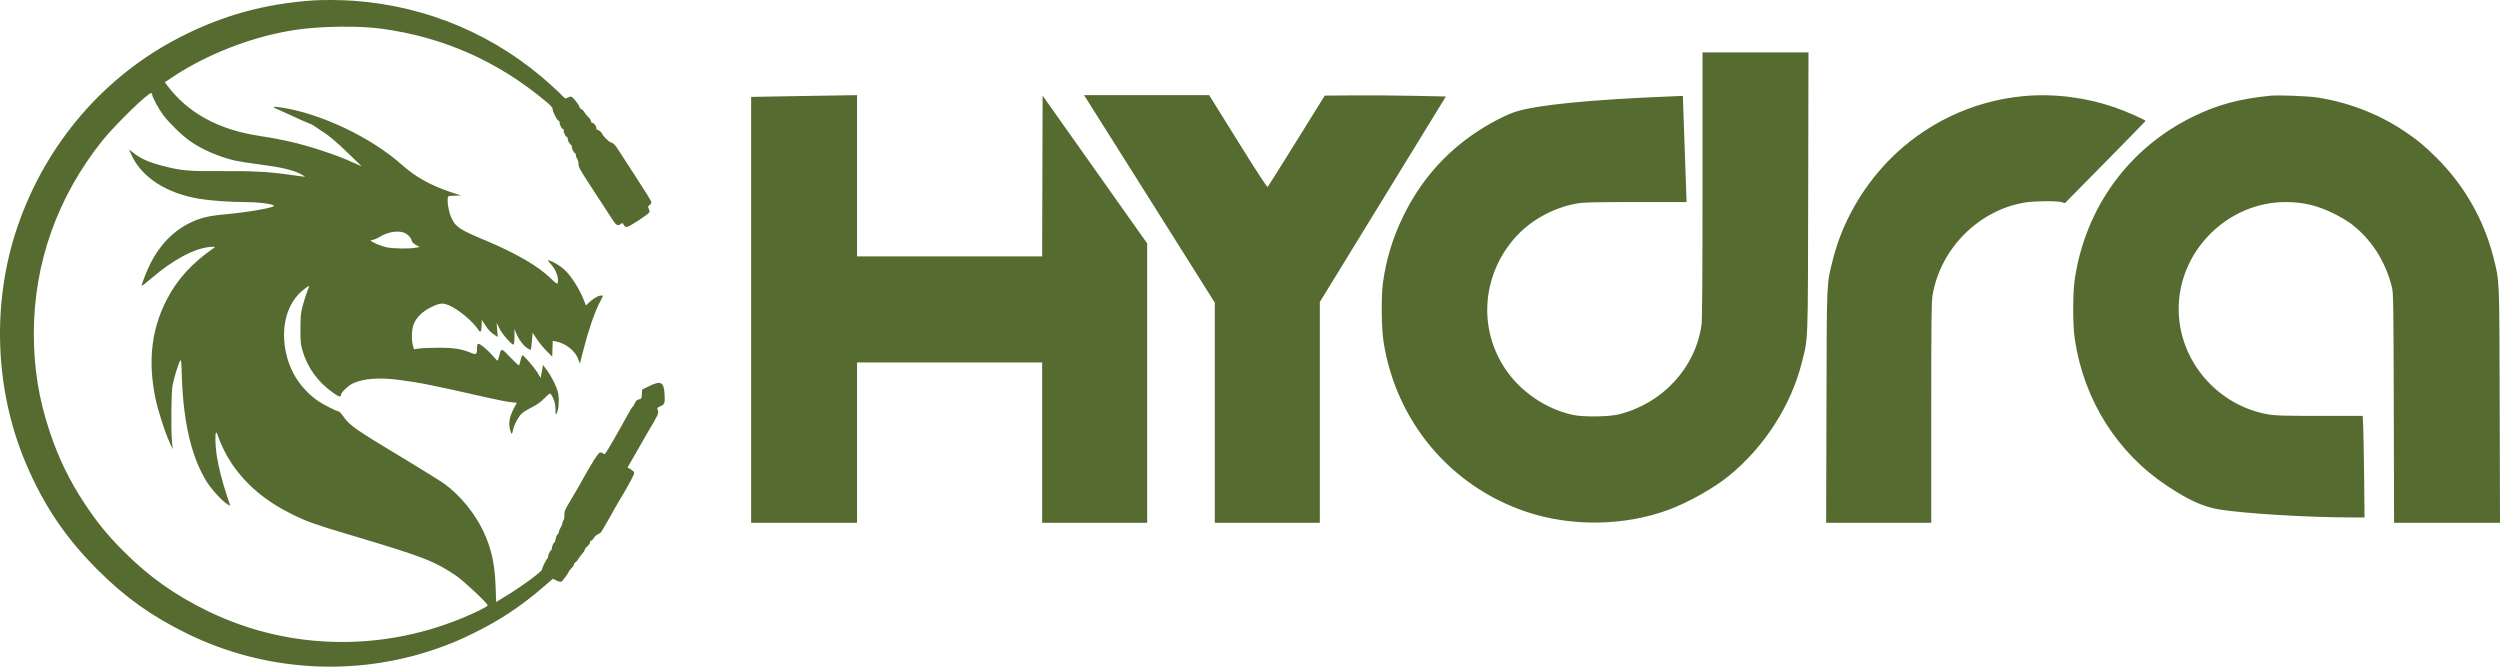 <svg width="375" height="100" viewBox="0 0 375 100" fill="none" xmlns="http://www.w3.org/2000/svg">
<path fill-rule="evenodd" clip-rule="evenodd" d="M46.99 0.062C39.667 0.577 33.475 2.279 27.099 5.528C15.622 11.377 6.871 21.562 2.616 34.023C-1.255 45.36 -0.812 58.346 3.822 69.364C6.497 75.723 9.811 80.652 14.675 85.504C18.834 89.652 22.734 92.428 28.101 95.056C39.606 100.692 53.027 101.549 65.146 97.424C67.412 96.652 68.723 96.109 70.938 95.024C74.967 93.05 78.104 90.978 81.484 88.061L82.937 86.807L83.479 87.082C83.786 87.239 84.098 87.314 84.201 87.257C84.399 87.146 85.303 85.916 85.303 85.757C85.303 85.702 85.484 85.477 85.704 85.256C85.924 85.036 86.105 84.763 86.105 84.649C86.105 84.536 86.212 84.386 86.343 84.315C86.475 84.245 86.67 84.017 86.777 83.809C86.885 83.602 87.137 83.262 87.339 83.054C87.541 82.846 87.706 82.587 87.706 82.477C87.706 82.368 87.887 82.127 88.107 81.941C88.327 81.755 88.507 81.489 88.507 81.348C88.507 81.208 88.585 81.093 88.679 81.093C88.773 81.093 88.96 80.907 89.094 80.68C89.228 80.453 89.498 80.211 89.693 80.143C89.888 80.075 90.132 79.885 90.234 79.721C90.571 79.181 92.245 76.254 92.245 76.205C92.245 76.179 92.564 75.629 92.955 74.984C94.41 72.576 95.209 71.065 95.133 70.867C95.09 70.755 94.847 70.541 94.594 70.391L94.132 70.119L95.305 68.088C95.95 66.972 96.562 65.9 96.665 65.705C96.767 65.511 97.098 64.94 97.4 64.436C98.698 62.269 98.836 61.958 98.68 61.544C98.544 61.184 98.562 61.149 98.972 60.977C99.7 60.673 99.766 60.508 99.689 59.169C99.581 57.274 99.139 57.045 97.318 57.946L96.317 58.441L96.277 59.133C96.239 59.784 96.212 59.831 95.831 59.915C95.537 59.98 95.373 60.128 95.239 60.45C95.136 60.694 94.998 60.929 94.93 60.971C94.812 61.044 94.374 61.783 93.587 63.239C92.785 64.722 90.99 67.807 90.823 67.99C90.684 68.142 90.61 68.15 90.484 68.024C90.395 67.935 90.191 67.862 90.029 67.862C89.753 67.862 88.818 69.353 86.672 73.211C86.528 73.47 86.01 74.348 85.521 75.163C84.734 76.475 84.635 76.717 84.656 77.27C84.669 77.614 84.61 77.965 84.524 78.051C84.439 78.136 84.369 78.313 84.369 78.444C84.369 78.574 84.249 78.878 84.103 79.118C83.956 79.359 83.836 79.654 83.836 79.773C83.835 79.893 83.744 80.066 83.634 80.158C83.523 80.25 83.395 80.558 83.35 80.843C83.304 81.127 83.224 81.36 83.172 81.36C83.038 81.36 82.767 81.99 82.767 82.302C82.767 82.445 82.714 82.563 82.65 82.563C82.513 82.563 82.151 83.374 82.208 83.553C82.23 83.62 82.192 83.71 82.124 83.753C81.955 83.862 81.299 85.183 81.299 85.415C81.299 85.731 78.405 87.865 75.894 89.401L74.424 90.301L74.338 87.935C74.215 84.537 73.704 82.244 72.498 79.686C71.237 77.01 69.084 74.371 66.748 72.639C66.197 72.231 63.375 70.471 60.476 68.728C53.273 64.397 52.471 63.838 51.519 62.483C51.221 62.061 50.904 61.715 50.812 61.715C50.556 61.715 48.514 60.697 47.817 60.22C45.371 58.551 43.677 56.121 42.985 53.29C41.989 49.213 42.985 45.417 45.577 43.415C45.964 43.116 46.313 42.872 46.353 42.872C46.393 42.872 46.277 43.24 46.095 43.689C45.914 44.139 45.611 45.086 45.421 45.794C45.121 46.917 45.076 47.362 45.066 49.286C45.056 51.201 45.094 51.629 45.356 52.532C46.115 55.154 47.645 57.269 49.977 58.921C50.862 59.547 51.129 59.624 51.129 59.254C51.129 58.91 52.218 57.849 52.902 57.525C54.474 56.781 56.817 56.593 59.766 56.974C62.997 57.391 64.749 57.742 73.089 59.639C74.557 59.973 76.154 60.284 76.638 60.33L77.519 60.413L77.021 61.375C76.434 62.511 76.269 63.454 76.493 64.39C76.581 64.756 76.699 65.056 76.756 65.056C76.813 65.056 76.896 64.828 76.94 64.548C77.06 63.797 77.775 62.458 78.304 61.992C78.559 61.768 79.231 61.359 79.797 61.082C80.496 60.74 81.094 60.312 81.662 59.747C82.493 58.921 82.5 58.917 82.693 59.213C83.113 59.856 83.322 60.584 83.326 61.428C83.331 62.302 83.332 62.304 83.538 61.91C83.819 61.374 83.906 59.766 83.701 58.889C83.486 57.967 82.764 56.512 82.029 55.521L81.449 54.739L81.366 55.253C81.32 55.536 81.24 55.973 81.189 56.223L81.094 56.677L80.581 55.844C80.078 55.029 78.568 53.296 78.36 53.296C78.302 53.296 78.181 53.611 78.091 53.997C78 54.383 77.898 54.748 77.864 54.807C77.83 54.866 77.24 54.325 76.552 53.604C75.172 52.157 75.179 52.158 74.888 53.373C74.793 53.772 74.676 54.097 74.628 54.097C74.58 54.097 74.251 53.761 73.896 53.35C73.542 52.938 72.917 52.339 72.508 52.018C71.683 51.369 71.56 51.405 71.553 52.293C71.547 53.161 71.421 53.252 70.665 52.933C69.262 52.343 68.129 52.16 65.88 52.16C64.705 52.16 63.372 52.21 62.918 52.272L62.092 52.385L61.937 51.809C61.709 50.96 61.738 49.566 62.001 48.774C62.355 47.707 63.335 46.722 64.7 46.061C66.017 45.423 66.458 45.392 67.491 45.866C68.921 46.521 70.953 48.245 71.774 49.499C72.077 49.962 72.219 49.75 72.246 48.793L72.268 47.981L72.759 48.734C73.273 49.52 73.627 49.885 74.278 50.3L74.666 50.548L74.576 49.483L74.487 48.418L74.92 49.286C75.333 50.116 76.707 51.692 77.016 51.692C77.108 51.692 77.163 51.266 77.168 50.523L77.175 49.353L77.443 50.015C77.802 50.902 78.537 51.88 79.109 52.235C79.367 52.394 79.599 52.502 79.626 52.476C79.652 52.449 79.724 51.858 79.786 51.162L79.897 49.898L80.498 50.826C80.828 51.336 81.489 52.145 81.966 52.625L82.834 53.496L82.873 52.313L82.911 51.13L83.406 51.222C84.841 51.491 86.259 52.609 86.726 53.838L86.99 54.535L87.496 52.545C88.225 49.681 89.108 47.063 89.838 45.608L90.472 44.342H90.109C89.718 44.342 88.958 44.798 88.294 45.43L87.881 45.824L87.641 45.183C86.982 43.426 85.681 41.365 84.637 40.426C84.014 39.865 82.991 39.248 82.371 39.06C82.09 38.974 82.133 39.061 82.67 39.659C83.452 40.53 83.889 41.827 83.629 42.505C83.578 42.638 83.266 42.407 82.594 41.739C80.817 39.972 77.322 37.943 72.822 36.064C68.898 34.426 68.361 34.069 67.706 32.666C67.231 31.647 66.963 29.638 67.277 29.444C67.347 29.4 67.8 29.358 68.283 29.349L69.16 29.334L67.606 28.814C64.571 27.798 62.309 26.534 60.273 24.716C55.709 20.642 48.23 17.071 42.308 16.14C40.788 15.901 40.671 16.02 41.932 16.526C42.548 16.774 45.24 18.037 45.24 18.037C45.24 18.037 46.056 18.376 46.39 18.509C46.724 18.643 46.991 18.776 47.458 19.111C47.925 19.445 48.16 19.602 48.763 19.99C49.463 20.439 50.658 21.468 52.063 22.827L54.266 24.959L53.331 24.546C52.817 24.319 52.192 24.042 51.942 23.931C50.858 23.449 48.102 22.495 46.211 21.946C43.882 21.271 41.838 20.835 38.768 20.362C32.721 19.428 28.148 16.908 25.075 12.814L24.719 12.34L25.676 11.697C31.051 8.082 38.012 5.399 44.454 4.46C48.232 3.91 53.863 3.844 57.269 4.31C66.54 5.578 74.704 9.202 81.933 15.258C82.622 15.835 82.901 16.158 82.901 16.378C82.901 16.781 83.522 18.005 83.776 18.103C83.885 18.145 83.958 18.247 83.94 18.33C83.882 18.592 84.259 19.351 84.448 19.351C84.548 19.351 84.596 19.435 84.555 19.539C84.471 19.76 84.85 20.554 85.04 20.554C85.112 20.554 85.17 20.707 85.17 20.894C85.17 21.081 85.321 21.386 85.506 21.571C85.691 21.756 85.817 21.949 85.785 22C85.696 22.145 86.075 22.959 86.232 22.959C86.308 22.959 86.373 23.095 86.376 23.26C86.378 23.425 86.468 23.677 86.576 23.82C86.684 23.963 86.772 24.318 86.772 24.61C86.772 25.072 87.063 25.584 89.018 28.56C90.254 30.441 91.521 32.386 91.834 32.882C92.424 33.818 92.639 33.935 93.131 33.589C93.386 33.41 93.421 33.421 93.558 33.723C93.654 33.932 93.819 34.051 94.012 34.051C94.362 34.051 97.292 32.137 97.409 31.831C97.452 31.719 97.408 31.48 97.311 31.299C97.153 31.004 97.166 30.949 97.44 30.757C97.639 30.617 97.725 30.447 97.688 30.26C97.658 30.103 96.616 28.425 95.373 26.531C94.13 24.637 92.933 22.79 92.713 22.427C92.3 21.746 91.907 21.367 91.606 21.36C91.442 21.356 90.381 20.328 90.372 20.164C90.361 19.972 89.846 19.485 89.654 19.485C89.52 19.485 89.442 19.369 89.442 19.171C89.442 18.848 89.073 18.415 88.797 18.415C88.711 18.415 88.641 18.3 88.641 18.16C88.641 18.02 88.476 17.761 88.274 17.585C88.072 17.409 87.808 17.088 87.687 16.872C87.566 16.655 87.341 16.418 87.186 16.346C87.032 16.273 86.906 16.132 86.906 16.033C86.906 15.783 85.95 14.568 85.704 14.505C85.594 14.476 85.346 14.541 85.152 14.649C84.819 14.836 84.781 14.825 84.418 14.433C84.207 14.206 83.465 13.499 82.767 12.862C74.526 5.336 64.169 0.9 52.998 0.112C51.203 -0.014 48.408 -0.038 46.99 0.062ZM255.377 27.761C255.377 41.195 255.331 47.998 255.234 48.694C254.338 55.148 249.416 60.496 242.852 62.15C241.324 62.535 237.457 62.577 235.887 62.226C231.793 61.309 228.024 58.716 225.723 55.233C221.792 49.283 222.295 41.557 226.977 35.972C229.322 33.174 232.903 31.143 236.605 30.512C237.569 30.347 239.215 30.309 245.383 30.309H252.974L252.972 29.942C252.971 29.74 252.851 26.327 252.707 22.358C252.562 18.389 252.443 14.971 252.442 14.764L252.441 14.386L250.405 14.469C238.499 14.949 230.555 15.737 227.343 16.756C225.938 17.201 223.434 18.505 221.469 19.813C216.696 22.992 213.087 27.132 210.512 32.381C208.921 35.623 207.925 38.889 207.435 42.471C207.172 44.386 207.212 49.123 207.507 51.091C209.314 63.135 217.543 72.969 229.013 76.792C235.712 79.025 243.675 78.906 250.27 76.475C253.22 75.388 257.147 73.176 259.382 71.343C264.662 67.014 268.632 60.849 270.252 54.466C271.239 50.574 271.18 52.124 271.229 28.806L271.272 7.858H263.325H255.377V27.761ZM22.827 14.184C22.827 14.543 23.802 16.35 24.486 17.26C25.373 18.44 27.253 20.272 28.464 21.135C30.248 22.407 32.867 23.543 35.299 24.101C35.808 24.217 37.55 24.485 39.171 24.697C42.251 25.1 44.055 25.532 45.152 26.13C45.503 26.321 45.775 26.492 45.756 26.51C45.737 26.527 44.761 26.403 43.586 26.233C40.331 25.761 37.863 25.628 33.04 25.664C28.246 25.699 27.162 25.6 24.374 24.872C22.246 24.316 21.087 23.792 19.92 22.858L19.349 22.401L19.686 23.164C21.185 26.557 24.925 28.994 29.903 29.823C31.591 30.104 34.466 30.307 36.844 30.314C38.705 30.319 40.569 30.54 41.059 30.815C41.541 31.085 37.462 31.819 33.44 32.185C31.293 32.381 30.033 32.694 28.568 33.393C26.054 34.593 23.954 36.737 22.56 39.525C22.04 40.564 21.196 42.722 21.252 42.868C21.274 42.926 21.952 42.403 22.759 41.707C25.92 38.978 29.217 37.221 31.505 37.047C32.24 36.991 32.334 37.008 32.125 37.153C28.78 39.477 26.577 41.898 24.982 45.002C22.718 49.41 22.174 54.161 23.303 59.682C23.684 61.549 24.678 64.659 25.425 66.326L25.904 67.395L25.801 66.259C25.629 64.37 25.681 58.96 25.881 57.839C26.072 56.773 26.721 54.639 27.014 54.117C27.166 53.846 27.201 54.162 27.275 56.456C27.496 63.353 28.725 68.569 30.991 72.232C31.718 73.408 33.391 75.224 34.136 75.647L34.548 75.88L34.023 74.31C33.347 72.291 32.747 69.917 32.501 68.284C32.288 66.87 32.241 64.978 32.417 64.869C32.478 64.832 32.634 65.144 32.765 65.563C33.095 66.625 34.003 68.423 34.805 69.605C36.932 72.74 39.905 75.223 43.853 77.162C46.072 78.252 47.241 78.667 52.5 80.234C63.431 83.49 65.182 84.163 68.416 86.355C69.576 87.141 73.155 90.509 73.155 90.815C73.155 90.893 72.57 91.24 71.854 91.585C58.913 97.828 43.949 97.871 31.24 91.701C26.198 89.252 22.324 86.501 18.485 82.642C16.11 80.254 14.621 78.431 12.746 75.614C10.448 72.162 8.795 68.767 7.453 64.743C5.816 59.835 5.07 55.213 5.075 50.021C5.087 39.473 8.588 29.593 15.305 21.155C17.241 18.723 22.374 13.741 22.722 13.956C22.78 13.992 22.827 14.094 22.827 14.184ZM119.612 14.414C116.638 14.463 113.86 14.511 113.438 14.522L112.67 14.54V46.48V78.42H120.613H128.556V66.392V54.365H142.44H156.323V66.392V78.42H164.2H172.076V57.466V36.513L164.233 25.426L156.39 14.339L156.356 26.401L156.322 38.462H142.439H128.556V26.367V14.273L126.787 14.298C125.815 14.312 122.586 14.364 119.612 14.414ZM163.182 15.175C163.5 15.671 167.915 22.674 172.991 30.738L182.222 45.398V61.909V78.42H190.098H197.974V61.86V45.301L207.428 29.887L216.883 14.473L212.201 14.375C209.626 14.32 205.538 14.29 203.117 14.308L198.715 14.339L194.501 21.12C192.184 24.85 190.228 27.961 190.155 28.034C190.068 28.121 188.556 25.809 185.7 21.219L181.377 14.273H171.99H162.603L163.182 15.175ZM303.503 14.421C295.821 15.136 288.591 18.613 283.21 24.179C279.222 28.304 276.284 33.539 274.933 38.929C273.972 42.761 274.018 41.693 273.968 61.013L273.923 78.42H281.804H289.686V61.933C289.686 47.823 289.715 45.275 289.888 44.259C291.08 37.258 296.837 31.498 303.767 30.372C305.172 30.144 308.478 30.113 309.226 30.321L309.742 30.465L315.767 24.355C319.081 20.994 321.809 18.201 321.83 18.147C321.886 18.006 318.823 16.653 317.186 16.097C312.718 14.578 308.009 14.001 303.503 14.421ZM340.615 14.351C335.833 14.828 332.591 15.708 328.867 17.542C319.295 22.254 312.85 31.118 311.225 41.803C310.893 43.981 310.897 48.756 311.231 50.957C312.611 60.043 317.566 67.896 325.062 72.878C328.261 75.004 330.463 76.004 332.829 76.406C336.433 77.019 346.179 77.612 352.72 77.617L354.68 77.618L354.619 71.638C354.585 68.349 354.523 64.921 354.481 64.02L354.405 62.383H347.967C342.649 62.383 341.311 62.346 340.275 62.167C332.575 60.843 326.799 54.062 326.799 46.346C326.799 37.64 334.128 30.314 342.841 30.31C345.497 30.309 347.591 30.81 350.093 32.044C350.974 32.479 352.115 33.153 352.629 33.541C355.68 35.846 357.816 39.162 358.801 43.122C358.999 43.917 359.026 45.769 359.066 61.214L359.112 78.42H367.056H375L374.954 60.813C374.903 41.289 374.946 42.296 373.998 38.543C372.587 32.961 369.609 27.758 365.485 23.668C363.61 21.809 362.549 20.938 360.506 19.581C356.687 17.045 352.131 15.305 347.49 14.61C346.139 14.408 341.715 14.241 340.615 14.351ZM60.464 34.851C61.036 35.015 61.637 35.581 61.741 36.053C61.794 36.296 62.005 36.519 62.382 36.732L62.943 37.05L62.409 37.154C61.411 37.347 58.854 37.303 57.902 37.076C57.05 36.873 55.761 36.317 55.623 36.092C55.589 36.035 55.719 35.983 55.914 35.974C56.109 35.966 56.583 35.762 56.967 35.521C58.047 34.844 59.482 34.569 60.464 34.851Z" fill="#556B2F"/>
</svg>
